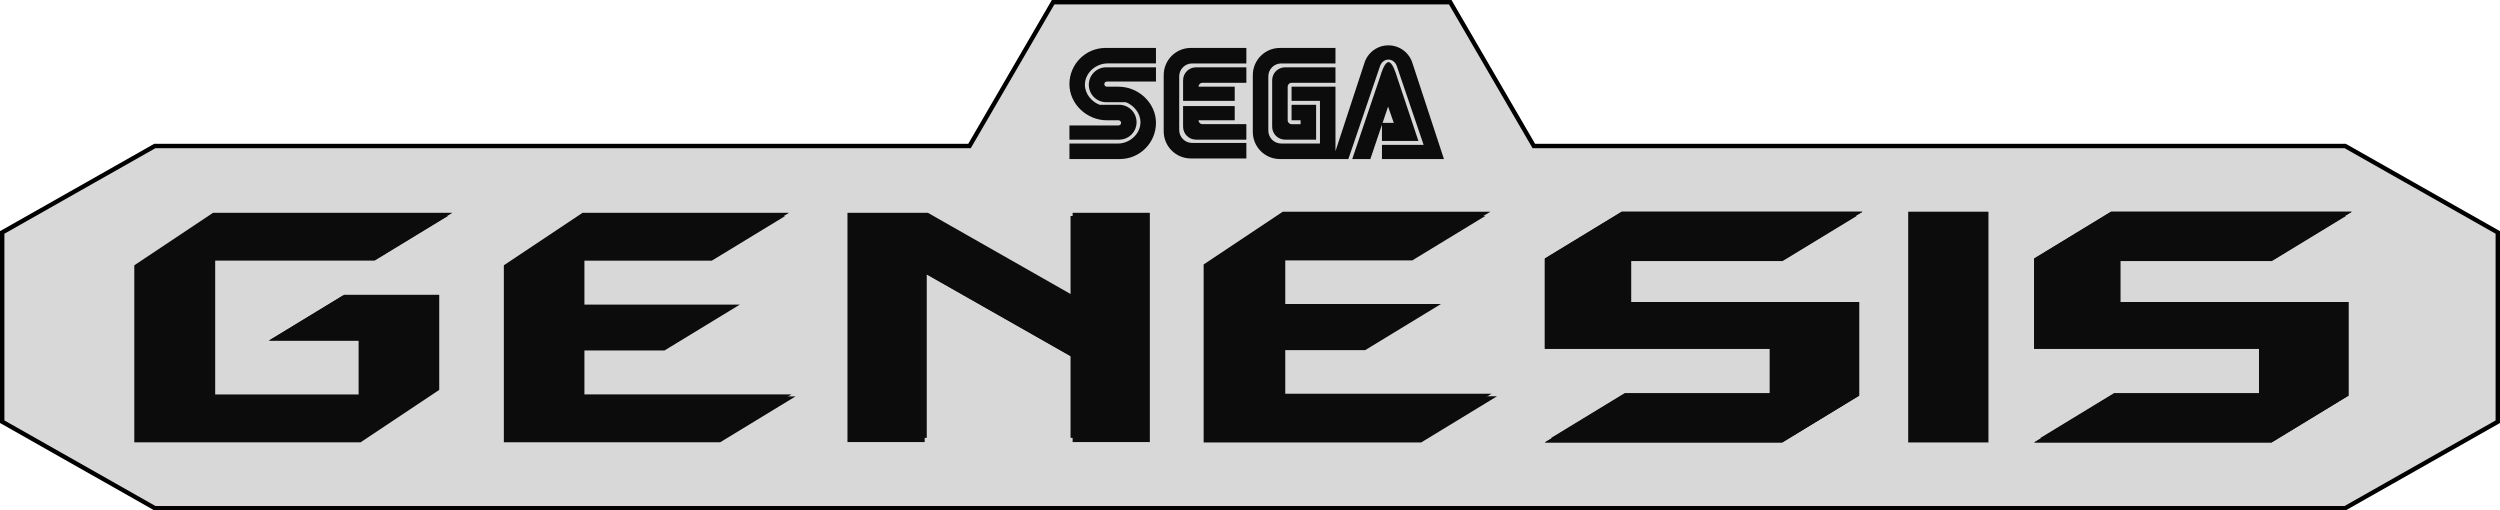 <?xml version="1.0" encoding="utf-8"?>
<!-- Generator: Adobe Illustrator 16.0.3, SVG Export Plug-In . SVG Version: 6.00 Build 0)  -->
<!DOCTYPE svg PUBLIC "-//W3C//DTD SVG 1.1//EN" "http://www.w3.org/Graphics/SVG/1.1/DTD/svg11.dtd">
<svg version="1.1" id="Layer_1" xmlns:svg="http://www.w3.org/2000/svg"
	 xmlns="http://www.w3.org/2000/svg" xmlns:xlink="http://www.w3.org/1999/xlink" x="0px" y="0px" width="568.929px"
	 height="116.145px" viewBox="-1 -1 568.929 116.145" enable-background="new -1 -1 568.929 116.145" xml:space="preserve">
<g>
	<polygon points="533.056,31.853 532.827,31.721 348.343,31.721 329.321,-1 238.374,-1 219.347,31.721 34.106,31.721 -1,51.605 
		-1,95.259 33.88,115.018 34.108,115.145 532.825,115.145 567.675,95.404 567.929,95.259 567.929,51.607 	"/>
	<polygon fill="#d8d8d8" points="0,52.188 0,94.677 34.37,114.145 532.56,114.145 566.929,94.677 566.929,52.19 532.56,32.72 
		347.767,32.72 328.744,0 238.948,0 219.923,32.72 34.37,32.72 	"/>
	
		<linearGradient id="path14_1_" gradientUnits="userSpaceOnUse" x1="308.144" y1="1410.964" x2="308.144" y2="1515.981" gradientTransform="matrix(1 0 0 1 -24.425 -1406.4)">
		<stop  offset="0" style="stop-color:#d8d8d8"/>
		<stop  offset="0.39" style="stop-color:#d8d8d8"/>
		<stop  offset="0.98" style="stop-color:#d8d8d8"/>
	</linearGradient>
	<path id="path14" fill="url(#path14_1_)" d="M344.724,37.286L325.701,4.564h-0.252h-83.458h-0.25l-19.025,32.723H36.777
		L4.565,55.36v36.148l32.212,18.072h493.885l32.211-18.072V55.36l-32.211-18.072L344.724,37.286L344.724,37.286z"/>
	<path id="path16" fill="#0c0c0c" d="M309.46,13.469l-7.131,21.726h3.521l7.146-20.979c0.26-0.959,1.043-1.659,1.963-1.659
		c0.931,0,1.713,0.7,1.974,1.659l6.041,17.746h-9.479v3.232H327.6l-7.132-21.726c-0.684-2.396-2.893-4.146-5.51-4.146
		C312.351,9.321,310.146,11.071,309.46,13.469z M313.638,26.961l1.248-3.706l1.301,3.706H313.638z M313.121,16.323l-6.387,18.872
		h4.117l2.643-7.822v3.697h8.295l-4.926-14.747c-0.25-0.821-0.996-3.182-1.873-3.182C314.109,13.141,313.363,15.501,313.121,16.323
		L313.121,16.323z M290.572,13.438h12.344v-3.53h-12.639c-3.408,0-6.172,2.771-6.172,6.18v12.936c0,3.409,2.764,6.172,6.172,6.172
		h12.639V18.726h-9.992v3.234h6.461v9.702h-8.813c-1.627,0-2.936-1.315-2.936-2.938v-12.35
		C287.634,14.755,288.945,13.438,290.572,13.438z M292.923,22.844v3.531h2.055v0.882h-2.055c-0.486,0-0.883-0.396-0.883-0.882
		v-7.648c0-0.486,0.396-0.883,0.883-0.883h9.992V14.32h-11.461c-1.627,0-2.945,1.316-2.945,2.938v10.585
		c0,1.622,1.318,2.938,2.945,2.938h7.055v-7.938L292.923,22.844L292.923,22.844z M270.292,13.438h12.344v-3.53h-12.641
		c-3.408,0-6.17,2.771-6.17,6.18v12.792c0,3.408,2.762,6.179,6.17,6.179h12.641v-3.531h-12.344c-1.621,0-2.938-1.314-2.938-2.938
		V16.376C267.354,14.755,268.671,13.438,270.292,13.438L270.292,13.438z M279.987,21.961v-3.234h-8.227
		c0-0.486,0.395-0.883,0.883-0.883h9.992V14.32h-11.461c-1.621,0-2.936,1.316-2.936,2.938v4.703H279.987L279.987,21.961z
		 M279.987,23.14v3.234h-8.227c0,0.485,0.395,0.882,0.883,0.882h9.992v3.522h-11.461c-1.621,0-2.936-1.314-2.936-2.938v-4.703
		L279.987,23.14L279.987,23.14z M249.784,27.547h-7.412v3.233h11.314h0.145c2.123-0.076,3.82-1.827,3.82-3.966
		c0-2.189-1.773-3.972-3.965-3.972h-4.459c-1.803-0.686-3.334-2.474-3.334-4.559c0-2.679,2.467-4.848,5.145-4.848h11.027V9.907
		h-11.469c-4.541,0-8.225,3.69-8.225,8.233c0,4.55,3.979,8.234,8.521,8.234v-0.038l0.023,0.038h2.625
		c0.32,0,0.586,0.259,0.586,0.586c0,0.326-0.268,0.586-0.586,0.586H249.784L249.784,27.547z M254.646,17.554h7.42V14.32H250.75
		h-0.152c-2.123,0.076-3.818,1.827-3.818,3.966c0,2.198,1.779,3.973,3.973,3.973h4.459c1.803,0.692,3.326,2.473,3.326,4.558
		c0,2.68-2.465,4.849-5.146,4.849h-11.018v3.53h11.459c4.545,0,8.234-3.683,8.234-8.232c0-4.543-3.979-8.234-8.523-8.234v0.046
		l-0.029-0.045h-2.619c-0.328,0-0.586-0.259-0.586-0.586c0-0.319,0.258-0.586,0.586-0.586L254.646,17.554L254.646,17.554z"/>
	<g>
		
			<linearGradient id="polygon37_2_" gradientUnits="userSpaceOnUse" x1="220.795" y1="1450.026" x2="270.307" y2="1499.537" gradientTransform="matrix(1 0 0 1 -24.425 -1406.4)">
			<stop  offset="0" style="stop-color:#0c0c0c"/>
			<stop  offset="0.39" style="stop-color:#0c0c0c"/>
			<stop  offset="0.98" style="stop-color:#0c0c0c"/>
		</linearGradient>
		<polygon id="polygon37" fill="url(#polygon37_2_)" points="260.669,47.433 260.669,99.606 243.101,99.606 243.101,80.333 
			209.429,61.171 209.429,99.606 191.86,99.606 191.86,47.433 210.161,47.433 243.101,66.173 243.101,47.433 		"/>
		
			<linearGradient id="polygon37_3_" gradientUnits="userSpaceOnUse" x1="221.69" y1="1450.804" x2="269.721" y2="1498.835" gradientTransform="matrix(1 0 0 1 -24.425 -1406.4)">
			<stop  offset="0" style="stop-color:#0c0c0c"/>
			<stop  offset="0.11" style="stop-color:#0c0c0c"/>
			<stop  offset="0.22" style="stop-color:#0c0c0c"/>
			<stop  offset="0.34" style="stop-color:#0c0c0c"/>
			<stop  offset="0.47" style="stop-color:#0c0c0c"/>
			<stop  offset="0.59" style="stop-color:#0c0c0c"/>
			<stop  offset="0.72" style="stop-color:#0c0c0c"/>
			<stop  offset="0.84" style="stop-color:#0c0c0c"/>
			<stop  offset="0.98" style="stop-color:#0c0c0c"/>
		</linearGradient>
		<polygon id="polygon37_1_" fill="url(#polygon37_3_)" points="259.698,48.156 259.698,98.649 242.626,98.649 242.626,79.995 
			209.903,61.45 209.903,98.649 192.83,98.649 192.83,48.156 210.614,48.156 242.626,66.29 242.626,48.156 		"/>
	</g>
	<g>
		
			<linearGradient id="rect58_2_" gradientUnits="userSpaceOnUse" x1="449.509" y1="1461.434" x2="499.751" y2="1514.88" gradientTransform="matrix(1 0 0 1 -24.425 -1406.4)">
			<stop  offset="0" style="stop-color:#0c0c0c"/>
			<stop  offset="0.39" style="stop-color:#0c0c0c"/>
			<stop  offset="0.98" style="stop-color:#0c0c0c"/>
		</linearGradient>
		<rect id="rect58" x="433.251" y="47.179" fill="url(#rect58_2_)" width="18.262" height="52.509"/>
		
			<linearGradient id="rect58_3_" gradientUnits="userSpaceOnUse" x1="450.21" y1="1462.18" x2="498.416" y2="1513.46" gradientTransform="matrix(1 0 0 1 -24.425 -1406.4)">
			<stop  offset="0" style="stop-color:#0c0c0c"/>
			<stop  offset="0.11" style="stop-color:#0c0c0c"/>
			<stop  offset="0.22" style="stop-color:#0c0c0c"/>
			<stop  offset="0.34" style="stop-color:#0c0c0c"/>
			<stop  offset="0.47" style="stop-color:#0c0c0c"/>
			<stop  offset="0.59" style="stop-color:#0c0c0c"/>
			<stop  offset="0.72" style="stop-color:#0c0c0c"/>
			<stop  offset="0.84" style="stop-color:#0c0c0c"/>
			<stop  offset="0.98" style="stop-color:#0c0c0c"/>
		</linearGradient>
		<rect id="rect58_1_" x="433.716" y="48.156" fill="url(#rect58_3_)" width="17.332" height="50.559"/>
	</g>
	<g>
		
			<linearGradient id="polygon79_2_" gradientUnits="userSpaceOnUse" x1="300.5" y1="1450.364" x2="350.308" y2="1500.173" gradientTransform="matrix(1 0 0 1 -24.425 -1406.4)">
			<stop  offset="0" style="stop-color:#0c0c0c"/>
			<stop  offset="0.39" style="stop-color:#0c0c0c"/>
			<stop  offset="0.98" style="stop-color:#0c0c0c"/>
		</linearGradient>
		<polygon id="polygon79" fill="url(#polygon79_2_)" points="320.921,57.68 290.917,57.68 290.917,68.182 326.921,68.182 
			309.669,78.684 290.917,78.684 290.917,89.186 339.673,89.186 322.421,99.688 272.915,99.688 272.915,59.182 290.917,47.179 
			338.173,47.179 		"/>
		
			<linearGradient id="polygon79_3_" gradientUnits="userSpaceOnUse" x1="301.62" y1="1451.46" x2="349.578" y2="1499.419" gradientTransform="matrix(1 0 0 1 -24.425 -1406.4)">
			<stop  offset="0" style="stop-color:#0c0c0c"/>
			<stop  offset="0.11" style="stop-color:#0c0c0c"/>
			<stop  offset="0.22" style="stop-color:#0c0c0c"/>
			<stop  offset="0.34" style="stop-color:#0c0c0c"/>
			<stop  offset="0.47" style="stop-color:#0c0c0c"/>
			<stop  offset="0.59" style="stop-color:#0c0c0c"/>
			<stop  offset="0.72" style="stop-color:#0c0c0c"/>
			<stop  offset="0.84" style="stop-color:#0c0c0c"/>
			<stop  offset="0.98" style="stop-color:#0c0c0c"/>
		</linearGradient>
		<polygon id="polygon79_1_" fill="url(#polygon79_3_)" points="320.378,58.266 291.488,58.266 291.488,68.378 326.156,68.378 
			309.544,78.49 291.488,78.49 291.488,88.6 338.433,88.6 321.824,98.714 274.153,98.714 274.153,59.712 291.488,48.156 
			336.99,48.156 		"/>
	</g>
	<g>
		
			<linearGradient id="polygon100_2_" gradientUnits="userSpaceOnUse" x1="141.228" y1="1450.637" x2="190.761" y2="1500.169" gradientTransform="matrix(1 0 0 1 -24.425 -1406.4)">
			<stop  offset="0" style="stop-color:#0c0c0c"/>
			<stop  offset="0.39" style="stop-color:#0c0c0c"/>
			<stop  offset="0.98" style="stop-color:#0c0c0c"/>
		</linearGradient>
		<polygon id="polygon100" fill="url(#polygon100_2_)" points="161.399,57.878 131.563,57.878 131.563,68.317 167.366,68.317 
			150.21,78.762 131.563,78.762 131.563,89.204 180.047,89.204 162.89,99.647 113.66,99.647 113.66,59.368 131.563,47.433 
			178.555,47.433 		"/>
		
			<linearGradient id="polygon100_3_" gradientUnits="userSpaceOnUse" x1="142.081" y1="1451.468" x2="190.206" y2="1499.594" gradientTransform="matrix(1 0 0 1 -24.425 -1406.4)">
			<stop  offset="0" style="stop-color:#0c0c0c"/>
			<stop  offset="0.11" style="stop-color:#0c0c0c"/>
			<stop  offset="0.22" style="stop-color:#0c0c0c"/>
			<stop  offset="0.34" style="stop-color:#0c0c0c"/>
			<stop  offset="0.47" style="stop-color:#0c0c0c"/>
			<stop  offset="0.59" style="stop-color:#0c0c0c"/>
			<stop  offset="0.72" style="stop-color:#0c0c0c"/>
			<stop  offset="0.84" style="stop-color:#0c0c0c"/>
			<stop  offset="0.98" style="stop-color:#0c0c0c"/>
		</linearGradient>
		<polygon id="polygon100_1_" fill="url(#polygon100_3_)" points="160.984,58.319 131.996,58.319 131.996,68.468 166.783,68.468 
			150.113,78.615 131.996,78.615 131.996,88.76 179.104,88.76 162.436,98.905 114.601,98.905 114.601,59.768 131.996,48.174 
			177.654,48.174 		"/>
	</g>
	<g>
		
			<linearGradient id="polygon121_2_" gradientUnits="userSpaceOnUse" x1="64.992" y1="1454.767" x2="113.868" y2="1503.642" gradientTransform="matrix(1 0 0 1 -24.425 -1406.4)">
			<stop  offset="0" style="stop-color:#0c0c0c"/>
			<stop  offset="0.39" style="stop-color:#0c0c0c"/>
			<stop  offset="0.98" style="stop-color:#0c0c0c"/>
		</linearGradient>
		<polygon id="polygon121" fill="url(#polygon121_2_)" points="29.562,59.372 47.47,47.433 101.942,47.433 84.779,57.882 
			47.47,57.882 47.47,89.219 81.048,89.219 81.048,76.534 60.155,76.534 77.317,66.089 98.958,66.089 98.958,87.727 81.048,99.667 
			29.562,99.667 		"/>
		
			<linearGradient id="polygon121_3_" gradientUnits="userSpaceOnUse" x1="65.687" y1="1455.464" x2="113.198" y2="1502.976" gradientTransform="matrix(1 0 0 1 -24.425 -1406.4)">
			<stop  offset="0" style="stop-color:#0c0c0c"/>
			<stop  offset="0.11" style="stop-color:#0c0c0c"/>
			<stop  offset="0.22" style="stop-color:#0c0c0c"/>
			<stop  offset="0.34" style="stop-color:#0c0c0c"/>
			<stop  offset="0.47" style="stop-color:#0c0c0c"/>
			<stop  offset="0.59" style="stop-color:#0c0c0c"/>
			<stop  offset="0.72" style="stop-color:#0c0c0c"/>
			<stop  offset="0.84" style="stop-color:#0c0c0c"/>
			<stop  offset="0.98" style="stop-color:#0c0c0c"/>
		</linearGradient>
		<polygon id="polygon121_1_" fill="url(#polygon121_3_)" points="30.563,59.76 47.971,48.156 100.922,48.156 84.238,58.311 
			47.971,58.311 47.971,88.776 80.611,88.776 80.611,76.444 60.302,76.444 76.985,66.29 98.021,66.29 98.021,87.325 80.611,98.93 
			30.563,98.93 		"/>
	</g>
	<g>
		<polygon fill="#0c0c0c" points="422.089,89.034 404.587,99.688 350.558,99.688 368.06,89.034 402.304,89.034 402.304,78.382 
			350.558,78.382 350.558,57.835 368.06,47.179 422.851,47.179 405.349,57.835 369.582,57.835 369.582,67.725 422.089,67.725 		"/>
		
			<linearGradient id="polygon142_2_" gradientUnits="userSpaceOnUse" x1="350.523" y1="-651.4" x2="422.816" y2="-651.4" gradientTransform="matrix(1 0 0 -1 0.035 -577.966)">
			<stop  offset="0" style="stop-color:#0c0c0c"/>
			<stop  offset="0.39" style="stop-color:#0c0c0c"/>
			<stop  offset="0.98" style="stop-color:#0c0c0c"/>
		</linearGradient>
		<polygon id="polygon142" fill="url(#polygon142_2_)" points="402.304,89.034 402.304,78.382 350.558,78.382 350.558,57.835 
			368.06,47.179 422.851,47.179 405.349,57.835 369.582,57.835 369.582,67.725 422.089,67.725 422.089,89.034 404.587,99.688 
			350.558,99.688 368.06,89.034 		"/>
		
			<linearGradient id="polygon142_3_" gradientUnits="userSpaceOnUse" x1="381.426" y1="1450.132" x2="430.443" y2="1499.149" gradientTransform="matrix(1 0 0 1 -24.425 -1406.4)">
			<stop  offset="0" style="stop-color:#0c0c0c"/>
			<stop  offset="0.11" style="stop-color:#0c0c0c"/>
			<stop  offset="0.22" style="stop-color:#0c0c0c"/>
			<stop  offset="0.34" style="stop-color:#0c0c0c"/>
			<stop  offset="0.47" style="stop-color:#0c0c0c"/>
			<stop  offset="0.59" style="stop-color:#0c0c0c"/>
			<stop  offset="0.72" style="stop-color:#0c0c0c"/>
			<stop  offset="0.84" style="stop-color:#0c0c0c"/>
			<stop  offset="0.98" style="stop-color:#0c0c0c"/>
		</linearGradient>
		<polygon id="polygon142_1_" fill="url(#polygon142_3_)" points="401.724,88.454 401.724,78.198 351.902,78.198 351.902,58.413 
			368.753,48.156 421.507,48.156 404.656,58.413 370.218,58.413 370.218,67.938 420.775,67.938 420.775,88.454 403.923,98.714 
			351.902,98.714 368.753,88.454 		"/>
	</g>
	<g>
		<polygon fill="#0c0c0c" points="533.447,89.034 515.945,99.688 461.914,99.688 479.417,89.034 513.662,89.034 513.662,78.382 
			461.914,78.382 461.914,57.835 479.417,47.179 534.207,47.179 516.705,57.835 480.939,57.835 480.939,67.725 533.447,67.725 		"/>
		
			<linearGradient id="polygon163_2_" gradientUnits="userSpaceOnUse" x1="491.636" y1="1448.985" x2="542.546" y2="1499.895" gradientTransform="matrix(1 0 0 1 -24.425 -1406.4)">
			<stop  offset="0" style="stop-color:#0c0c0c"/>
			<stop  offset="0.39" style="stop-color:#0c0c0c"/>
			<stop  offset="0.98" style="stop-color:#0c0c0c"/>
		</linearGradient>
		<polygon id="polygon163" fill="url(#polygon163_2_)" points="513.662,89.034 513.662,78.382 461.914,78.382 461.914,57.835 
			479.417,47.179 534.207,47.179 516.705,57.835 480.939,57.835 480.939,67.725 533.447,67.725 533.447,89.034 515.945,99.688 
			461.914,99.688 479.417,89.034 		"/>
		
			<linearGradient id="polygon163_3_" gradientUnits="userSpaceOnUse" x1="492.782" y1="1450.132" x2="541.799" y2="1499.149" gradientTransform="matrix(1 0 0 1 -24.425 -1406.4)">
			<stop  offset="0" style="stop-color:#0c0c0c"/>
			<stop  offset="0.11" style="stop-color:#0c0c0c"/>
			<stop  offset="0.22" style="stop-color:#0c0c0c"/>
			<stop  offset="0.34" style="stop-color:#0c0c0c"/>
			<stop  offset="0.47" style="stop-color:#0c0c0c"/>
			<stop  offset="0.59" style="stop-color:#0c0c0c"/>
			<stop  offset="0.72" style="stop-color:#0c0c0c"/>
			<stop  offset="0.84" style="stop-color:#0c0c0c"/>
			<stop  offset="0.98" style="stop-color:#0c0c0c"/>
		</linearGradient>
		<polygon id="polygon163_1_" fill="url(#polygon163_3_)" points="513.082,88.454 513.082,78.198 463.257,78.198 463.257,58.413 
			480.111,48.156 532.865,48.156 516.011,58.413 481.576,58.413 481.576,67.938 532.132,67.938 532.132,88.454 515.279,98.714 
			463.257,98.714 480.111,88.454 		"/>
	</g>
</g>
</svg>
